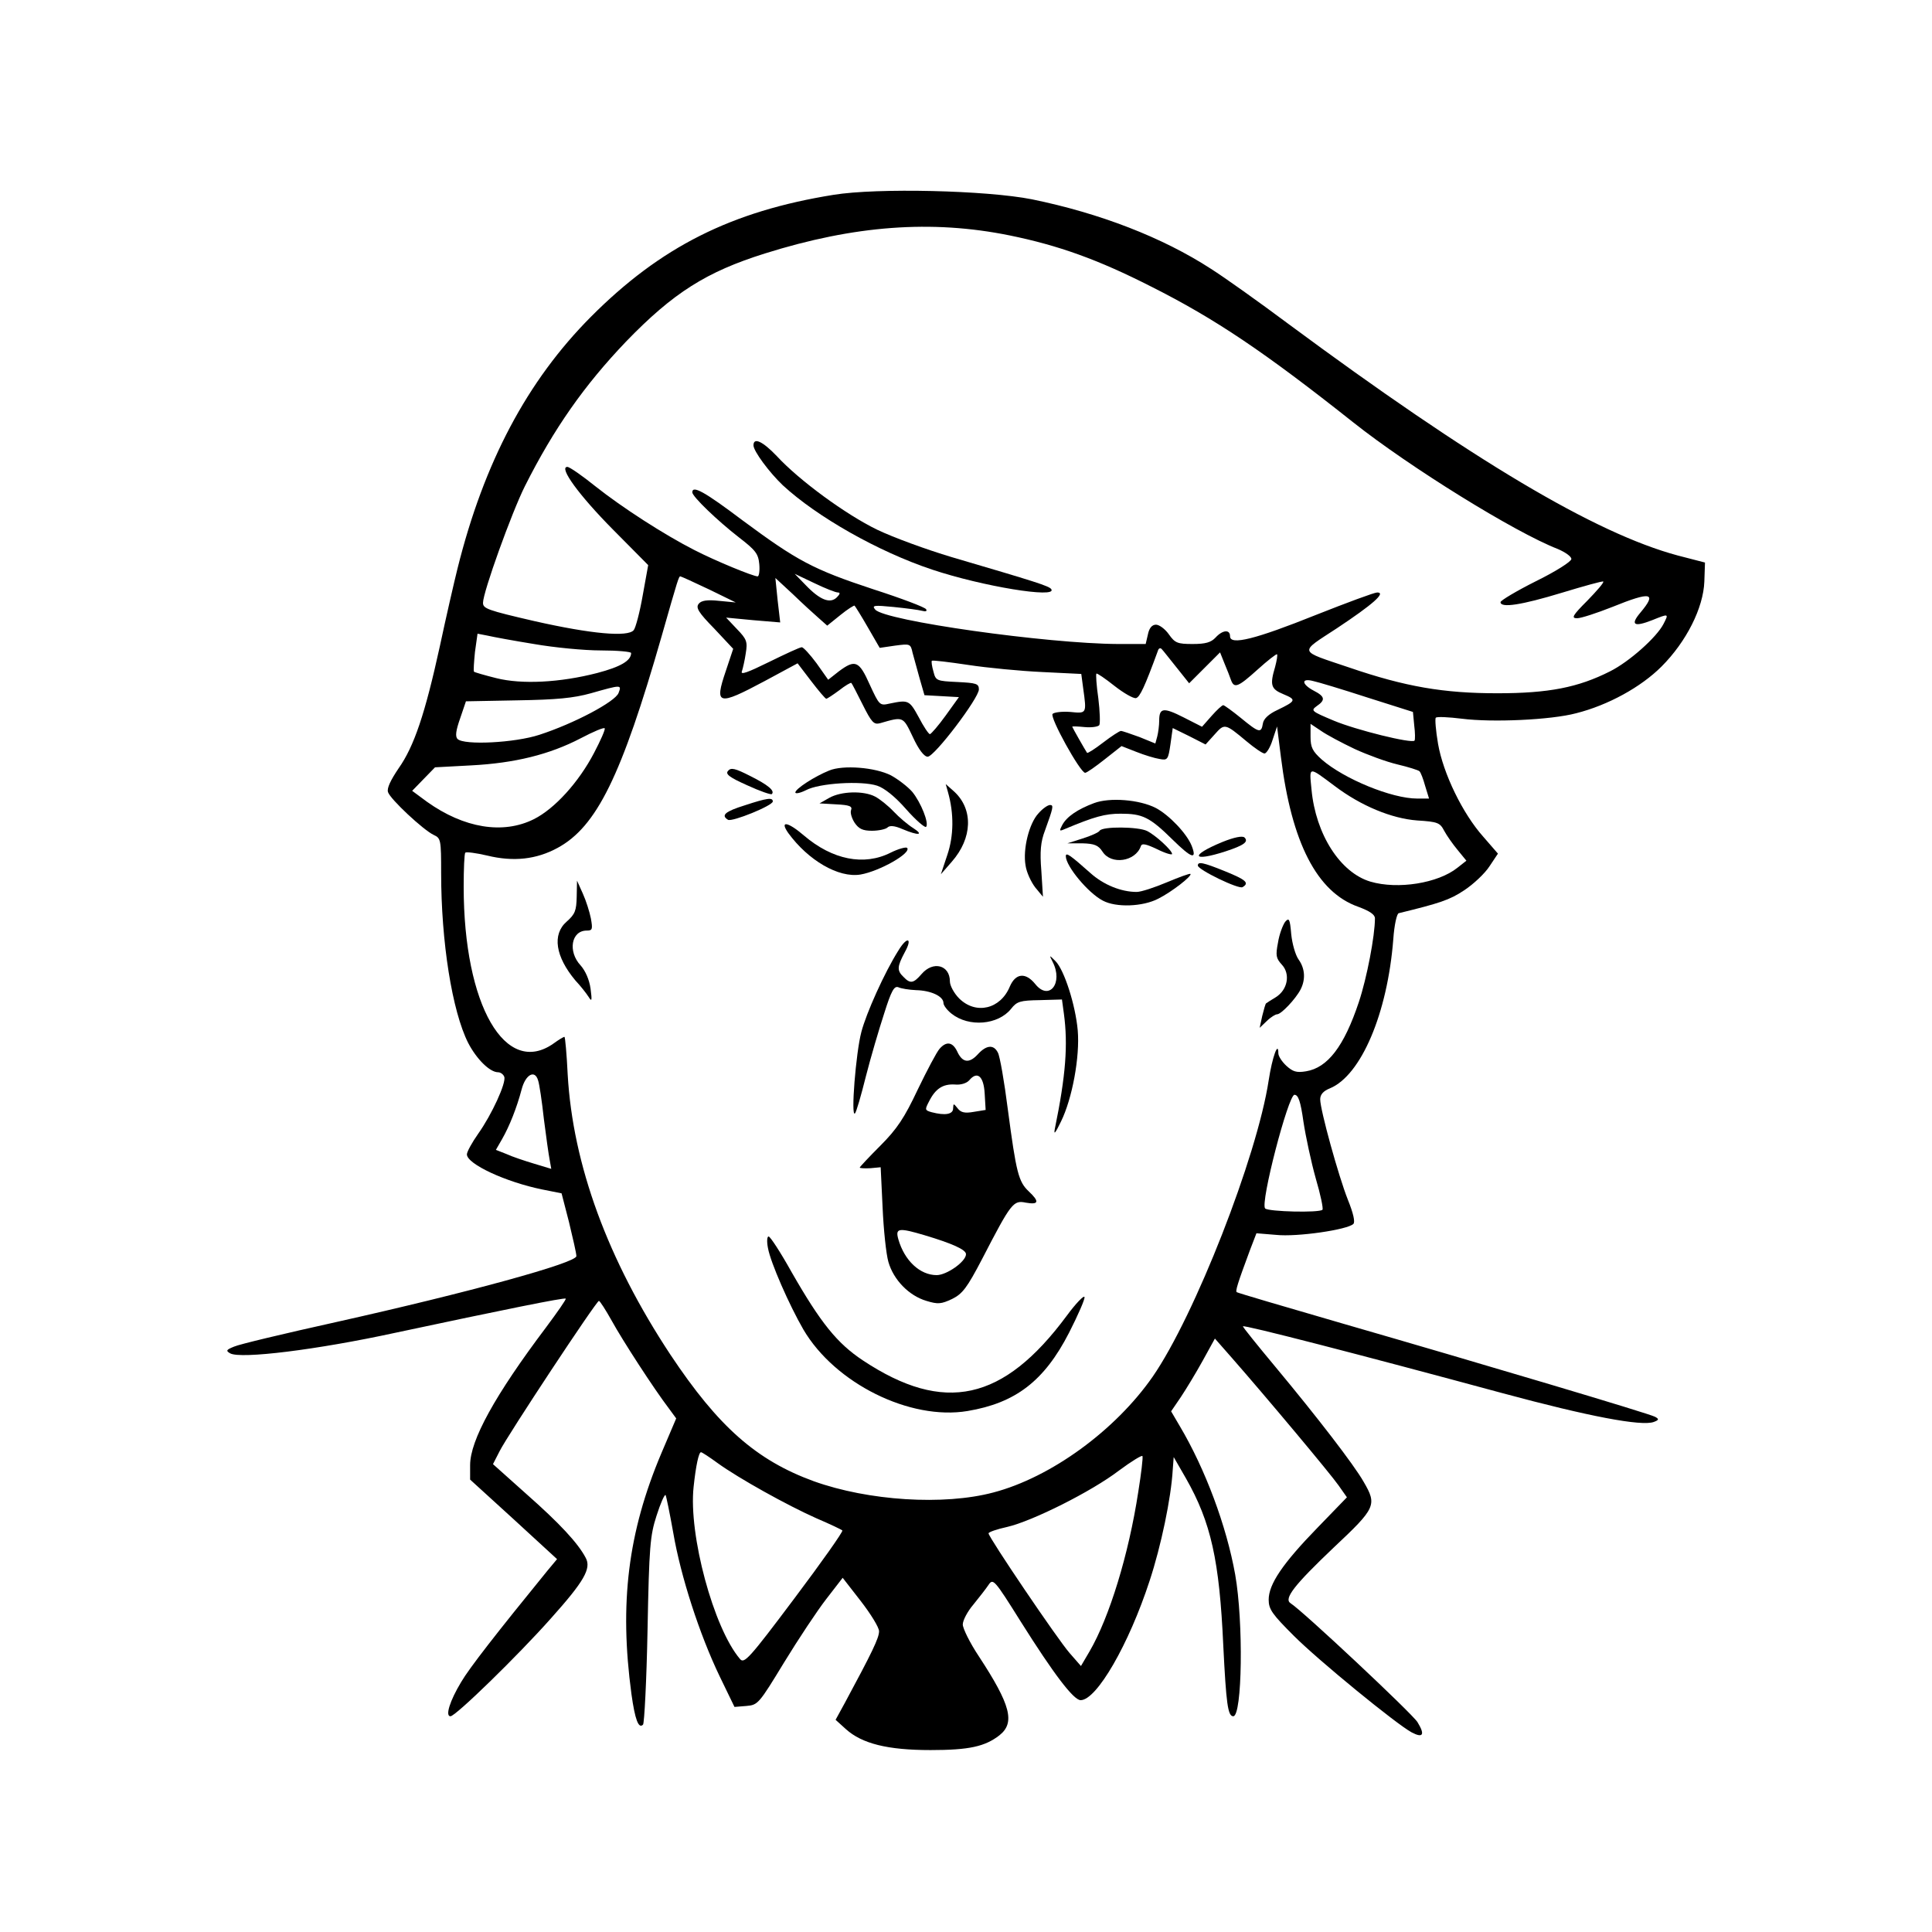 <?xml version="1.0" standalone="no"?>
<!DOCTYPE svg PUBLIC "-//W3C//DTD SVG 20010904//EN"
 "http://www.w3.org/TR/2001/REC-SVG-20010904/DTD/svg10.dtd">
<svg version="1.0" xmlns="http://www.w3.org/2000/svg"
 width="600pt" height="600pt" viewBox="0 0 600 600"
 preserveAspectRatio="xMidYMid meet">

<g transform="translate(0,600) scale(0.1,-0.1)"
fill="#000000" stroke="none">

<path d="M2589 5395 c-318 -51 -538 -162 -754 -379 -198 -199 -332 -452 -414
-781 -11 -44 -36 -153 -55 -242 -46 -210 -80 -311 -128 -379 -25 -37 -37 -62
-33 -74 7 -22 110 -118 142 -133 22 -10 23 -15 23 -118 0 -214 34 -429 84
-528 26 -50 67 -91 93 -91 7 0 16 -6 19 -14 7 -18 -39 -118 -81 -177 -19 -27
-35 -56 -35 -64 0 -30 121 -86 234 -109 l60 -12 23 -89 c12 -50 23 -97 23
-106 0 -21 -335 -113 -747 -205 -158 -35 -301 -69 -316 -76 -25 -10 -26 -13
-12 -21 33 -18 269 11 513 64 333 71 525 110 529 106 2 -2 -26 -42 -61 -89
-159 -211 -236 -351 -236 -428 l0 -45 135 -123 135 -124 -30 -36 c-158 -194
-243 -303 -268 -346 -35 -58 -50 -106 -33 -106 16 0 210 189 312 304 103 115
126 155 108 188 -24 46 -82 108 -184 198 l-104 93 21 41 c24 48 300 466 308
466 3 0 21 -28 40 -62 33 -60 130 -210 178 -273 l22 -30 -46 -108 c-104 -246
-131 -466 -93 -748 11 -79 22 -109 36 -95 4 4 11 137 14 294 5 261 8 293 28
355 12 38 25 67 28 64 2 -3 13 -56 24 -118 23 -134 81 -314 144 -445 l46 -95
37 3 c36 3 39 7 117 135 44 72 103 161 131 197 l51 66 56 -72 c31 -40 57 -82
57 -94 0 -21 -22 -66 -106 -222 l-29 -53 32 -29 c50 -45 129 -65 263 -65 120
0 169 11 214 46 49 39 35 94 -64 245 -28 42 -50 87 -50 99 0 13 15 41 33 62
17 21 39 49 47 61 14 21 18 17 100 -114 102 -162 164 -244 186 -244 50 0 150
174 214 370 36 109 67 258 72 345 l3 40 38 -66 c78 -137 104 -255 116 -519 9
-180 14 -220 31 -220 28 0 32 293 6 440 -27 151 -93 328 -172 461 l-27 46 30
44 c16 24 47 75 68 113 l38 69 51 -58 c107 -122 308 -362 333 -398 l26 -37
-91 -94 c-109 -112 -152 -176 -152 -224 0 -30 11 -45 78 -112 77 -77 318 -274
366 -300 36 -19 42 -7 18 32 -18 28 -357 346 -394 369 -22 14 12 57 134 173
131 123 135 132 93 204 -30 53 -145 202 -274 357 -55 66 -101 123 -101 126 0
6 361 -87 804 -207 270 -73 434 -104 472 -90 16 6 17 9 4 16 -18 10 -532 163
-975 291 -176 51 -322 94 -324 96 -5 3 2 26 41 131 l20 52 61 -5 c65 -7 222
16 240 34 6 6 0 33 -17 75 -29 73 -86 279 -86 312 0 15 10 26 30 34 97 40 179
233 197 463 3 44 11 80 17 81 127 31 158 41 203 71 29 19 65 53 79 75 l26 39
-46 53 c-64 72 -124 196 -140 288 -7 41 -10 78 -7 81 3 4 40 2 81 -3 94 -12
276 -4 355 17 99 25 201 81 265 145 77 77 130 182 133 264 l2 59 -85 22 c-256
69 -636 295 -1210 720 -91 68 -198 144 -239 170 -151 98 -346 173 -556 216
-141 28 -481 36 -616 14z m546 -126 c152 -31 275 -75 440 -159 199 -100 353
-204 628 -422 174 -138 501 -341 635 -393 23 -10 42 -23 42 -31 0 -8 -49 -39
-110 -69 -60 -30 -110 -60 -110 -65 0 -19 65 -9 190 29 69 21 127 37 129 35 3
-3 -20 -29 -49 -59 -47 -47 -51 -55 -32 -55 12 0 61 16 109 35 121 49 140 45
87 -18 -32 -38 -19 -45 37 -23 52 21 52 21 35 -12 -21 -41 -106 -117 -166
-147 -99 -50 -190 -68 -350 -68 -166 0 -285 20 -460 80 -160 54 -157 44 -38
122 110 73 154 111 125 111 -9 0 -95 -32 -191 -70 -187 -75 -266 -95 -266 -66
0 22 -23 20 -45 -4 -14 -15 -31 -20 -71 -20 -47 0 -55 3 -74 30 -12 17 -30 30
-40 30 -12 0 -21 -10 -25 -30 l-7 -30 -86 0 c-220 1 -725 72 -754 107 -11 13
-4 14 57 8 39 -4 78 -9 89 -12 11 -3 16 -1 12 5 -3 6 -77 34 -164 62 -188 62
-237 89 -406 214 -118 89 -156 110 -156 87 0 -13 78 -88 145 -140 52 -40 60
-51 63 -83 2 -21 -1 -38 -5 -38 -14 0 -131 48 -197 82 -94 48 -224 132 -306
197 -41 33 -81 61 -88 61 -28 0 36 -88 142 -195 l109 -110 -17 -94 c-9 -52
-22 -101 -28 -108 -18 -22 -131 -12 -308 28 -147 34 -160 39 -160 57 0 33 89
280 130 362 90 179 185 314 314 449 147 152 250 217 432 274 277 87 517 105
759 56z m-533 -1109 c8 0 7 -5 -3 -15 -21 -21 -53 -8 -97 38 l-34 35 61 -29
c33 -16 66 -29 73 -29z m-401 10 l84 -41 -52 5 c-37 4 -55 1 -63 -9 -10 -12
-1 -27 48 -77 l59 -63 -23 -69 c-36 -106 -25 -109 121 -31 l102 55 42 -55 c23
-30 44 -55 47 -55 3 0 21 12 40 26 19 15 36 25 38 23 2 -2 18 -33 35 -67 28
-56 35 -63 54 -58 73 21 71 22 102 -43 18 -39 35 -61 46 -61 21 0 159 182 159
209 0 18 -8 20 -67 23 -64 3 -67 4 -74 32 -5 17 -7 32 -5 34 3 2 53 -4 113
-13 59 -9 163 -19 229 -22 l122 -6 6 -45 c11 -79 11 -78 -40 -73 -25 2 -50 -1
-55 -6 -10 -10 86 -183 101 -183 5 0 32 19 61 42 l52 41 46 -18 c25 -10 58
-20 72 -22 25 -5 27 -2 34 46 l7 50 51 -25 51 -26 28 31 c31 35 32 35 99 -21
25 -21 50 -38 56 -38 6 0 18 19 25 42 l14 42 12 -95 c33 -266 112 -420 240
-465 35 -13 52 -24 52 -36 0 -54 -25 -185 -50 -260 -46 -138 -97 -204 -164
-215 -30 -5 -41 -1 -61 17 -14 13 -25 30 -25 39 0 40 -19 -12 -30 -84 -36
-237 -230 -732 -360 -920 -116 -167 -316 -313 -495 -360 -154 -41 -388 -26
-558 35 -178 65 -296 169 -445 393 -195 295 -303 590 -319 870 -3 64 -8 117
-10 117 -3 0 -18 -9 -33 -20 -150 -107 -280 118 -280 486 0 55 2 103 5 106 3
3 34 -1 68 -9 82 -20 153 -12 219 24 121 66 198 222 323 658 51 179 53 185 58
185 2 0 42 -18 88 -40z m341 -89 l27 -24 41 33 c22 18 43 31 44 29 2 -2 21
-32 41 -67 l37 -64 48 7 c46 6 48 6 54 -22 4 -15 14 -51 22 -80 l15 -52 54 -3
53 -3 -41 -57 c-23 -32 -45 -57 -49 -58 -4 0 -20 24 -35 53 -29 53 -32 54 -90
42 -31 -7 -32 -6 -62 59 -33 74 -45 79 -96 41 l-33 -26 -36 51 c-20 27 -41 50
-46 50 -6 0 -51 -21 -102 -46 -65 -32 -89 -41 -84 -29 3 9 9 35 12 56 6 36 3
44 -27 75 l-34 36 84 -8 84 -7 -8 69 -7 69 54 -50 c29 -28 65 -61 80 -74z
m-884 -81 c63 -11 156 -20 208 -20 52 0 94 -4 94 -8 0 -24 -33 -43 -105 -62
-116 -30 -235 -36 -314 -16 -36 9 -67 18 -69 20 -2 3 0 30 3 61 l8 57 31 -6
c17 -4 82 -16 144 -26z m1996 -73 l39 -49 48 48 48 48 14 -35 c8 -19 17 -42
20 -51 10 -27 22 -22 83 33 31 28 58 49 60 47 2 -3 -1 -20 -6 -39 -17 -57 -13
-69 26 -85 41 -17 39 -21 -19 -49 -28 -13 -43 -28 -45 -42 -5 -31 -12 -29 -68
17 -27 22 -52 40 -55 40 -4 0 -20 -15 -36 -33 l-30 -34 -57 29 c-63 32 -76 30
-76 -10 0 -15 -3 -37 -6 -49 l-6 -22 -49 20 c-28 10 -53 19 -58 19 -4 0 -29
-16 -55 -36 -26 -20 -48 -34 -50 -32 -5 7 -46 79 -46 81 0 2 17 1 39 -1 21 -2
41 1 45 6 3 5 2 43 -3 83 -6 41 -8 75 -6 77 2 2 27 -15 56 -38 28 -22 59 -40
67 -38 12 3 27 35 68 147 2 8 8 10 12 5 5 -5 25 -31 46 -57z m592 -93 l142
-45 4 -42 c3 -23 3 -44 1 -47 -8 -10 -182 33 -251 62 -69 29 -72 31 -53 45 28
19 26 30 -9 48 -38 20 -40 40 -2 30 15 -3 91 -26 168 -51z m-2325 14 c-10 -27
-138 -95 -246 -130 -76 -25 -234 -33 -254 -13 -8 8 -5 27 8 64 l18 53 159 3
c123 2 175 7 229 22 95 27 96 27 86 1z m-76 -186 c-48 -92 -123 -174 -187
-206 -96 -48 -217 -28 -332 54 l-46 34 35 36 36 37 112 6 c136 7 244 34 340
84 40 21 73 35 75 31 2 -4 -13 -38 -33 -76z m2362 12 c39 -18 99 -40 133 -48
34 -8 65 -18 68 -21 4 -3 12 -24 18 -46 l12 -39 -37 0 c-79 0 -227 61 -296
121 -29 26 -35 38 -35 71 l0 40 33 -22 c17 -12 64 -37 104 -56z m-62 -115 c82
-62 177 -101 256 -107 64 -4 71 -7 84 -32 8 -15 27 -42 42 -60 l27 -33 -28
-22 c-60 -48 -185 -68 -270 -43 -94 28 -170 147 -183 286 -7 73 -11 73 72 11z
m-2456 -1034 c7 -55 15 -112 18 -127 l5 -28 -53 16 c-30 9 -69 22 -86 30 l-33
13 19 33 c23 40 46 98 61 155 12 46 41 62 51 28 4 -11 12 -65 18 -120z m2359
-9 c7 -46 24 -125 38 -175 15 -51 24 -94 21 -98 -10 -10 -168 -6 -178 4 -16
16 72 353 91 353 12 0 19 -20 28 -84z m-1819 -1060 c65 -47 216 -131 306 -171
42 -18 78 -35 81 -38 3 -3 -64 -98 -149 -211 -141 -188 -156 -204 -169 -188
-82 96 -160 386 -144 534 7 66 16 108 23 108 3 0 26 -15 52 -34z m1306 -89
c-30 -196 -90 -390 -151 -495 l-27 -46 -35 40 c-37 42 -252 360 -252 372 0 4
26 13 58 20 78 18 262 110 347 175 39 29 72 49 73 45 2 -5 -4 -55 -13 -111z"/>
<path d="M2340 4617 c0 -18 49 -84 91 -124 106 -98 296 -206 464 -262 156 -52
388 -90 370 -61 -6 10 -48 23 -310 100 -77 23 -181 61 -231 85 -97 47 -242
153 -312 229 -43 45 -72 59 -72 33z"/>
<path d="M2261 3606 c-9 -10 4 -20 60 -45 39 -18 74 -30 76 -27 10 10 -11 28
-67 56 -47 24 -60 27 -69 16z"/>
<path d="M2575 3607 c-45 -18 -105 -57 -105 -68 0 -5 15 -2 33 7 41 22 172 30
221 14 22 -7 56 -34 90 -73 30 -34 58 -58 62 -55 10 11 -16 76 -43 109 -14 16
-44 39 -66 51 -49 25 -149 33 -192 15z"/>
<path d="M2944 3540 c19 -67 18 -136 -2 -195 l-20 -60 34 39 c64 73 67 162 8
217 l-27 24 7 -25z"/>
<path d="M2575 3522 l-30 -17 52 -3 c41 -2 51 -6 46 -18 -3 -8 2 -25 11 -39
13 -19 25 -25 54 -25 21 0 43 5 48 10 7 7 22 6 47 -5 50 -21 68 -19 32 4 -16
10 -43 33 -60 51 -16 17 -42 38 -57 46 -36 19 -106 17 -143 -4z"/>
<path d="M2313 3499 c-61 -19 -75 -31 -52 -45 13 -7 139 44 139 57 0 13 -17
11 -87 -12z"/>
<path d="M3398 3506 c-51 -19 -85 -42 -99 -68 -10 -19 -9 -20 7 -13 93 39 126
48 174 48 68 0 90 -10 162 -81 59 -58 76 -63 59 -19 -15 38 -70 96 -112 118
-51 26 -143 33 -191 15z"/>
<path d="M3225 3474 c-29 -31 -49 -111 -40 -162 3 -21 17 -51 30 -68 l24 -29
-5 80 c-5 61 -2 91 11 125 26 72 28 80 16 80 -7 0 -23 -11 -36 -26z"/>
<path d="M2448 3413 c62 -85 156 -140 224 -129 59 10 160 67 145 83 -4 3 -27
-3 -51 -15 -83 -42 -181 -22 -269 53 -50 43 -77 48 -49 8z"/>
<path d="M3415 3420 c-3 -5 -27 -16 -53 -24 l-47 -15 46 0 c38 -1 50 -6 63
-26 27 -42 102 -31 119 17 3 10 16 7 50 -9 26 -13 47 -19 47 -15 0 11 -50 57
-77 71 -27 14 -140 15 -148 1z"/>
<path d="M3796 3385 c-102 -42 -95 -63 10 -29 58 19 72 30 59 43 -6 6 -32 1
-69 -14z"/>
<path d="M3310 3341 c0 -31 70 -115 115 -138 41 -22 124 -19 172 6 42 21 106
71 100 77 -2 2 -35 -10 -73 -26 -38 -16 -80 -30 -94 -30 -48 0 -103 22 -144
59 -63 56 -76 65 -76 52z"/>
<path d="M3720 3312 c0 -13 128 -75 139 -67 22 13 10 23 -54 49 -69 28 -85 31
-85 18z"/>
<path d="M1791 3215 c-1 -43 -5 -54 -31 -77 -46 -40 -35 -109 27 -183 16 -17
34 -40 41 -51 10 -16 11 -12 6 26 -4 28 -16 55 -31 72 -40 43 -29 108 19 108
18 0 19 4 13 38 -4 20 -15 55 -25 77 l-18 40 -1 -50z"/>
<path d="M3991 3137 c-7 -10 -18 -38 -22 -64 -8 -41 -6 -49 12 -69 27 -29 18
-78 -19 -101 -15 -9 -29 -18 -30 -19 -2 -1 -7 -19 -12 -39 l-8 -37 22 21 c12
12 27 21 32 21 13 0 58 48 73 77 16 31 14 65 -6 93 -10 14 -20 49 -23 79 -4
48 -7 52 -19 38z"/>
<path d="M2790 3048 c-43 -68 -100 -195 -115 -253 -17 -64 -33 -265 -20 -253
4 3 19 55 34 115 15 59 41 147 57 196 22 70 31 86 44 81 8 -4 33 -8 55 -9 46
-1 85 -19 85 -40 0 -7 11 -22 25 -33 54 -43 145 -35 185 15 18 23 28 26 89 27
l69 2 6 -44 c13 -96 6 -192 -28 -357 -4 -21 1 -15 19 22 35 71 59 201 52 283
-7 79 -42 188 -69 215 -20 20 -20 20 -9 -2 34 -66 -11 -123 -54 -69 -30 37
-61 34 -79 -8 -29 -70 -105 -88 -157 -37 -16 16 -29 40 -29 53 0 51 -52 65
-88 23 -25 -29 -35 -31 -56 -9 -21 20 -20 32 4 77 25 45 7 50 -20 5z"/>
<path d="M2918 2743 c-9 -10 -39 -67 -68 -127 -41 -87 -64 -122 -116 -174 -35
-35 -64 -66 -64 -68 0 -2 15 -3 33 -2 l32 3 6 -125 c3 -69 11 -145 18 -169 16
-56 64 -105 118 -121 36 -11 46 -10 80 6 32 16 46 34 93 124 91 176 97 183
136 175 40 -7 43 3 9 35 -32 30 -39 58 -65 254 -11 87 -25 167 -31 177 -13 26
-36 24 -63 -6 -27 -29 -48 -25 -64 11 -14 28 -33 31 -54 7z m140 -139 l3 -51
-37 -6 c-28 -5 -40 -2 -50 11 -13 16 -13 16 -14 0 0 -19 -25 -23 -67 -12 -21
6 -21 8 -8 33 20 40 43 55 80 53 19 -2 37 4 45 13 25 30 45 13 48 -41z m-187
-440 c87 -26 129 -45 129 -59 0 -23 -60 -65 -91 -65 -52 0 -100 45 -119 111
-10 35 0 37 81 13z"/>
<path d="M2385 2124 c8 -45 66 -177 110 -253 98 -167 331 -283 510 -253 149
25 238 93 315 243 28 55 50 105 48 111 -2 6 -27 -20 -55 -58 -197 -266 -381
-306 -633 -139 -80 53 -131 116 -222 275 -34 61 -66 110 -71 110 -5 0 -6 -16
-2 -36z"/>
</g>
</svg>
